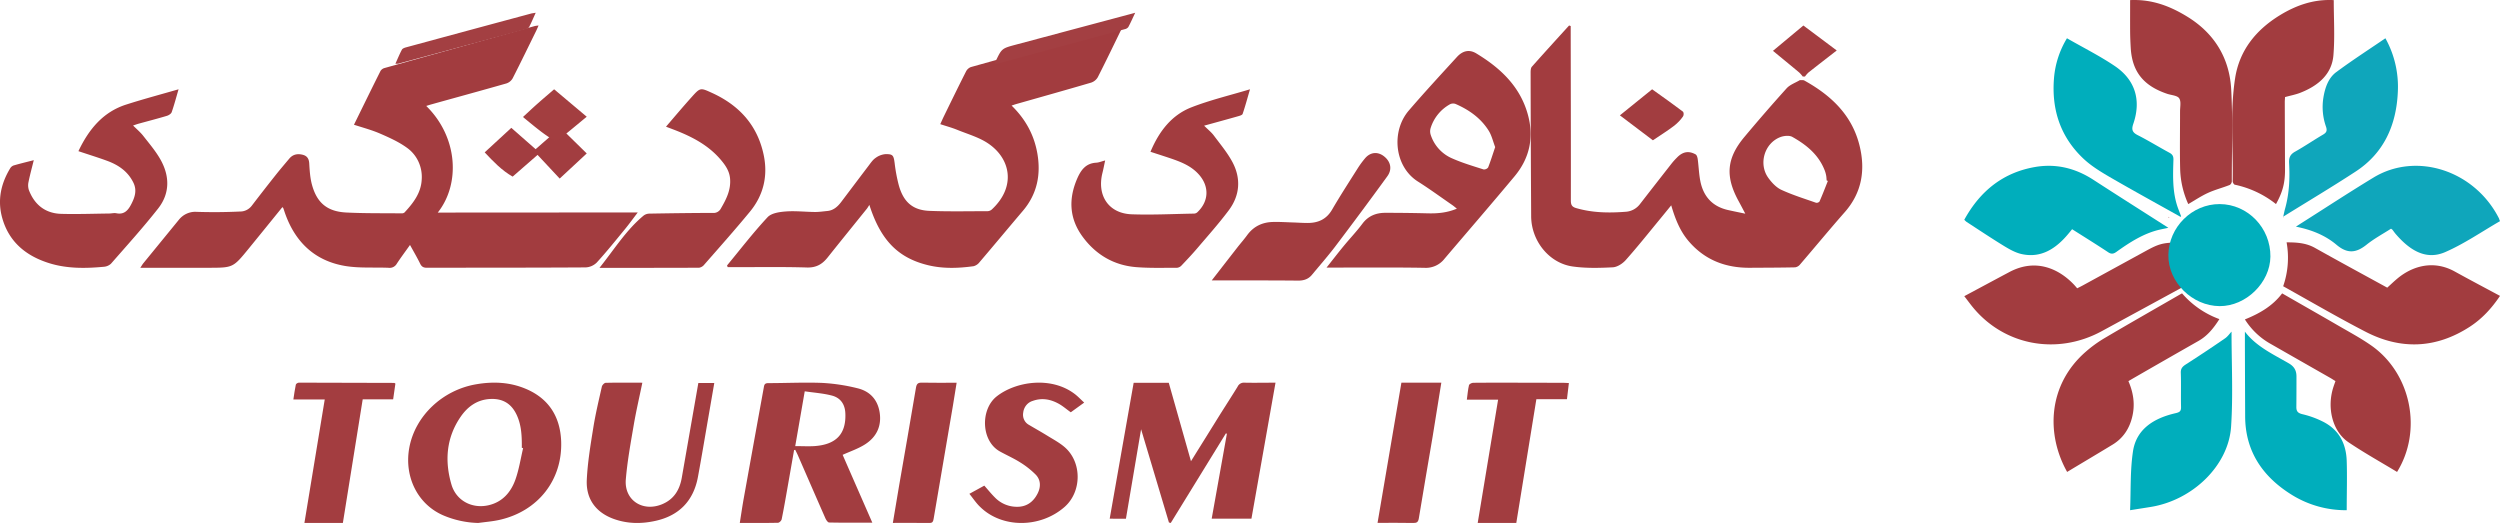 <svg width="196" height="41" viewBox="0 0 196 41" fill="none" xmlns="http://www.w3.org/2000/svg">
    <path d="M50 16.657c-.38.496-.678.912-1 1.304-.728.886-1.447 1.782-2.218 2.626-.24.234-.555.368-.884.378-4.14.026-8.28.018-12.425.028-.255 0-.408-.068-.529-.312-.233-.478-.504-.94-.8-1.476-.365.516-.715.98-1.034 1.467a.653.653 0 0 1-.267.258.621.621 0 0 1-.36.066c-1.13-.05-2.285.042-3.398-.14-2.372-.389-3.953-1.85-4.763-4.209-.037-.109-.07-.22-.113-.328-.008-.024-.032-.04-.069-.081-.874 1.08-1.75 2.159-2.628 3.236-1.235 1.513-1.233 1.516-3.149 1.52H11c.1-.149.16-.256.236-.353l2.776-3.397c.169-.214.384-.384.628-.494.244-.11.51-.159.775-.141a42.465 42.465 0 0 0 3.406-.026c.175.002.348-.038.506-.116.158-.077.298-.191.408-.333.627-.82 1.261-1.635 1.903-2.443.339-.427.694-.839 1.043-1.257.28-.333.637-.4 1.034-.305.339.08.505.289.529.676.034.562.067 1.139.214 1.676.389 1.43 1.205 2.106 2.695 2.18 1.442.072 2.887.05 4.33.066a.335.335 0 0 0 .233-.07c.678-.734 1.296-1.52 1.347-2.59a2.86 2.86 0 0 0-.252-1.383 2.737 2.737 0 0 0-.874-1.075c-.637-.47-1.384-.807-2.114-1.125-.651-.285-1.346-.47-2.072-.704.708-1.442 1.39-2.84 2.086-4.226a.55.55 0 0 1 .326-.225l11.764-3.287c.098-.02.197-.034.296-.042-.076.171-.129.3-.19.425-.608 1.235-1.21 2.482-1.84 3.714a.874.874 0 0 1-.483.4c-1.985.568-3.976 1.109-5.966 1.665-.106.03-.21.066-.327.102 2.494 2.447 2.686 6.112.904 8.36L50 16.656zM141.268 6.282a.469.469 0 0 1 .168.018c2.08 1.151 3.761 2.686 4.358 5.138.465 1.903.172 3.675-1.163 5.193-1.191 1.353-2.34 2.747-3.517 4.116a.606.606 0 0 1-.385.213c-1.184.025-2.367.027-3.55.034-1.884.01-3.515-.599-4.783-2.08-.681-.792-1.062-1.755-1.372-2.817-.313.384-.594.732-.88 1.078-.888 1.078-1.757 2.17-2.682 3.21-.251.283-.669.554-1.022.572-1.046.054-2.114.081-3.149-.066-1.848-.264-3.238-2.011-3.248-3.933-.022-3.759-.037-7.518-.043-11.276 0-.153.013-.36.102-.455.963-1.085 1.94-2.156 2.914-3.227l.127.04v.446c.007 4.412.018 8.824.012 13.237 0 .339.085.493.408.589 1.286.377 2.593.392 3.907.289.217-.015.429-.078.621-.183.192-.106.36-.253.492-.43a761.103 761.103 0 0 1 2.493-3.195c.12-.148.248-.29.384-.424.456-.48.929-.57 1.477-.264.093.053.146.24.164.368.077.573.094 1.156.204 1.72.24 1.224.962 1.996 2.157 2.27.42.096.843.18 1.37.29-.205-.386-.361-.689-.525-.987-1.065-1.944-.944-3.367.471-5.049a138.173 138.173 0 0 1 3.289-3.788c.265-.293.688-.434 1.038-.645l.163-.002zm2.036 7.905-.095-.042c-.011-.12-.013-.24-.034-.36a2.307 2.307 0 0 0-.102-.384c-.476-1.264-1.448-2.045-2.549-2.665-.232-.133-.635-.094-.91 0-1.278.46-1.776 2.112-.973 3.217.269.37.622.748 1.019.931.875.404 1.8.69 2.71 1.01a.295.295 0 0 0 .279-.095c.233-.53.442-1.075.657-1.617l-.002.005zM57 20.812c1.048-1.268 2.056-2.578 3.173-3.778.306-.33.936-.417 1.43-.455.761-.057 1.535.034 2.303.041.32 0 .64-.048.96-.079.466-.044.789-.323 1.07-.688.719-.951 1.434-1.903 2.154-2.85.166-.216.324-.459.538-.609.228-.174.497-.28.778-.308.604-.016.656.096.736.715.068.576.174 1.148.32 1.708.365 1.326 1.092 1.97 2.407 2.023 1.522.06 3.048.027 4.571.024a.533.533 0 0 0 .329-.143c1.892-1.772 1.477-3.953-.276-5.152-.73-.5-1.625-.746-2.454-1.085-.413-.168-.846-.284-1.322-.442.113-.246.21-.47.313-.677.563-1.152 1.126-2.309 1.706-3.454a.717.717 0 0 1 .379-.344 2322.95 2322.95 0 0 1 11.612-3.216c.078-.02.16-.027.257-.043.006.061.025.107.01.136-.635 1.306-1.266 2.621-1.927 3.917a.942.942 0 0 1-.524.425c-1.948.572-3.902 1.12-5.855 1.675-.113.032-.225.075-.38.124 1.07 1.039 1.756 2.265 2.016 3.73.298 1.683-.015 3.208-1.126 4.518-1.14 1.342-2.265 2.697-3.408 4.037a.861.861 0 0 1-.47.31c-1.184.161-2.372.205-3.545-.077-2.365-.571-3.73-1.957-4.617-4.732-.083.13-.135.224-.2.306-1.025 1.273-2.055 2.54-3.073 3.818-.427.536-.901.806-1.623.785-1.929-.06-3.86-.024-5.79-.027h-.421L57 20.812z" fill="#A23C3F"/>
    <path d="M104 20.98c.501-.631.916-1.171 1.35-1.697.483-.587 1.011-1.14 1.465-1.748.454-.608 1.07-.85 1.795-.85 1.095 0 2.19.013 3.287.04.771.021 1.523-.032 2.322-.366-.147-.116-.247-.204-.356-.28-.899-.62-1.783-1.268-2.704-1.85-1.849-1.176-2.102-3.944-.707-5.566 1.225-1.424 2.501-2.806 3.77-4.194.447-.489.966-.617 1.518-.282 1.865 1.128 3.403 2.553 4.025 4.729.519 1.81.178 3.466-1.025 4.909-1.81 2.17-3.66 4.309-5.489 6.459a1.854 1.854 0 0 1-1.576.713c-2.408-.042-4.817-.017-7.226-.019l-.449.002zm13.222-9.448c-.172-.449-.272-.905-.504-1.278-.617-.991-1.543-1.642-2.604-2.105a.552.552 0 0 0-.429.022 3.22 3.22 0 0 0-1.529 1.889.883.883 0 0 0 .005.491 3.02 3.02 0 0 0 1.717 1.88c.782.346 1.614.59 2.432.853a.405.405 0 0 0 .359-.156c.202-.512.364-1.04.553-1.596zM14 7c-.19.65-.343 1.23-.54 1.794-.047.13-.236.246-.382.29-.73.218-1.47.41-2.205.612-.125.035-.248.08-.44.145.295.294.571.524.79.802.468.598.969 1.185 1.345 1.843.742 1.301.768 2.663-.169 3.859-1.173 1.492-2.448 2.9-3.697 4.328a.924.924 0 0 1-.572.243c-1.426.133-2.868.152-4.256-.278-1.79-.555-3.172-1.637-3.705-3.57C-.21 15.7.069 14.4.796 13.2a.527.527 0 0 1 .266-.226c.506-.148 1.018-.27 1.586-.416-.15.61-.301 1.157-.413 1.714-.047.212-.036.434.033.64.454 1.172 1.316 1.82 2.533 1.854 1.25.035 2.501-.012 3.752-.027.191 0 .39-.058.57-.02.59.12.9-.2 1.152-.68.29-.552.483-1.102.184-1.716-.438-.9-1.195-1.4-2.078-1.722-.726-.265-1.465-.492-2.233-.75.825-1.74 1.955-3.09 3.772-3.662C11.244 7.766 12.588 7.408 14 7zM90.198 11.9c.676-1.616 1.667-2.883 3.21-3.486C94.86 7.847 96.386 7.486 98 7c-.209.718-.373 1.33-.577 1.928-.034.098-.24.152-.376.191-.843.24-1.69.47-2.645.734.31.31.573.516.766.776.503.673 1.052 1.329 1.45 2.068.694 1.298.592 2.624-.287 3.796-.772 1.031-1.633 1.993-2.466 2.972-.395.464-.814.907-1.233 1.348a.55.55 0 0 1-.342.18c-1.071 0-2.148.035-3.214-.05-1.723-.138-3.145-.955-4.19-2.373-1.028-1.393-1.138-2.908-.451-4.528.308-.721.694-1.24 1.51-1.287.21-.013.416-.102.7-.176-.078.358-.135.668-.212.972-.45 1.788.491 3.187 2.296 3.25 1.624.058 3.253-.028 4.88-.055a.405.405 0 0 0 .251-.094c.924-.864.968-2.041.12-2.983-.586-.654-1.357-.96-2.145-1.232-.523-.177-1.054-.347-1.637-.537z" fill="#A23C3F"/>
    <path d="M98.113 40.663h-3.116l1.191-6.656-.077-.032L91.787 41l-.143-.038-2.183-7.309-1.188 7.013H87c.63-3.574 1.252-7.109 1.879-10.657h2.752l1.741 6.15c.753-1.211 1.48-2.372 2.2-3.536.484-.773.983-1.538 1.46-2.315a.537.537 0 0 1 .534-.306c.789.017 1.578 0 2.434 0l-1.887 10.661z" fill="#A23D40"/>
    <path d="M167.002.007c1.737-.079 3.163.49 4.488 1.304 2.162 1.33 3.302 3.292 3.435 5.681.133 2.39.048 4.812.049 7.218a.344.344 0 0 1-.044.162.373.373 0 0 1-.116.127c-.564.223-1.16.374-1.707.624-.547.25-1.025.576-1.547.877a7.111 7.111 0 0 1-.635-2.722c-.037-1.52-.007-3.042-.009-4.563 0-.345.099-.765-.072-1.013-.149-.217-.614-.238-.941-.348-1.868-.632-2.749-1.747-2.855-3.616-.024-.414-.042-.83-.046-1.244-.005-.814 0-1.627 0-2.487z" fill="#A23C3F"/>
    <path d="M182.966.009c0 1.469.092 2.895-.025 4.31-.118 1.501-1.19 2.406-2.608 2.959-.362.141-.755.213-1.188.334 0 .111-.019.255-.018.4.005 1.77.011 3.537.019 5.305 0 1.027-.182 1.73-.708 2.683a7.762 7.762 0 0 0-3.229-1.519c-.077-.016-.17-.183-.168-.277.053-2.69-.222-5.39.192-8.071.334-2.158 1.6-3.765 3.503-4.935 1.207-.74 2.521-1.225 3.999-1.197.066-.001.137.003.231.008zM187.929 37c-1.281-.776-2.577-1.497-3.801-2.322-1.264-.851-1.724-2.705-1.186-4.345.047-.145.1-.287.158-.454-.141-.087-.268-.171-.4-.247-1.594-.908-3.186-1.816-4.774-2.724A5.642 5.642 0 0 1 176 25.043c1.123-.454 2.164-1.038 2.92-2.043 1.48.852 2.952 1.687 4.413 2.534.865.503 1.753.979 2.57 1.55 3.118 2.175 4.046 6.656 2.026 9.916zM179 22.441a6.803 6.803 0 0 0 .269-3.441c.791 0 1.528.045 2.222.434 1.889 1.06 3.795 2.092 5.668 3.119.269-.242.522-.487.792-.712 1.15-.964 2.815-1.493 4.51-.55 1.16.642 2.332 1.259 3.539 1.907-.65.97-1.407 1.795-2.367 2.418-2.645 1.716-5.412 1.829-8.199.38-2.165-1.12-4.27-2.349-6.434-3.555zM154 23.22c1.221-.652 2.384-1.28 3.552-1.9 2.065-1.09 3.863-.24 5.026.973.088.091.169.19.274.31.139-.071.277-.137.411-.21l4.955-2.71c1.043-.571 1.321-.645 2.563-.683l.219 3.578-.915.498-5.302 2.885c-3.542 1.93-7.741 1.118-10.204-1.986-.187-.236-.359-.472-.579-.755zM162.064 37c-1.645-2.917-1.547-6.809 1.467-9.43.446-.39.927-.74 1.436-1.044 1.921-1.136 3.859-2.236 5.791-3.351.097-.056.195-.114.316-.175A7.045 7.045 0 0 0 174 25.018c-.448.706-.932 1.31-1.641 1.713-1.671.95-3.337 1.904-4.999 2.862-.158.09-.314.184-.493.288.406.932.538 1.874.286 2.852-.227.899-.711 1.625-1.507 2.114-1.177.718-2.368 1.42-3.582 2.153zM47 21c1.172-1.468 2.103-2.977 3.464-4.102a.768.768 0 0 1 .456-.15c1.655-.028 3.312-.053 4.968-.054a.636.636 0 0 0 .372-.081.666.666 0 0 0 .265-.281c.419-.721.79-1.45.712-2.334-.05-.58-.35-1.02-.698-1.436-.985-1.178-2.286-1.845-3.666-2.38l-.658-.25c.695-.81 1.344-1.58 2.017-2.329.672-.748.684-.731 1.578-.325 2.094.953 3.555 2.487 4.059 4.849.354 1.66-.01 3.178-1.074 4.469-1.162 1.41-2.378 2.779-3.58 4.15a.651.651 0 0 1-.405.244C52.254 21 49.693 21 47 21z" fill="#A23C3F"/>
    <path d="m62.256 35.285-.504 2.88c-.15.85-.295 1.698-.468 2.543-.023.116-.186.275-.289.277-.976.022-1.951.013-2.995.013.107-.675.198-1.306.311-1.935.519-2.884 1.04-5.769 1.565-8.653.038-.21.044-.373.358-.373 1.422 0 2.846-.073 4.265-.015.913.053 1.82.19 2.705.412.996.232 1.601.896 1.759 1.893.169 1.074-.239 1.939-1.157 2.52-.526.333-1.138.539-1.743.812.758 1.74 1.53 3.496 2.327 5.32-1.18 0-2.284.009-3.387-.015-.1 0-.23-.193-.288-.32-.727-1.65-1.443-3.303-2.164-4.953-.063-.144-.136-.283-.205-.424l-.09.018zm.835-4.606-.745 4.296c.555 0 1.027.027 1.496 0 1.721-.116 2.505-.958 2.433-2.578-.03-.696-.373-1.206-1.05-1.383-.676-.178-1.382-.224-2.134-.335zM37.497 41a7.46 7.46 0 0 1-2.748-.597c-2.018-.876-3.055-3.027-2.67-5.248.445-2.556 2.64-4.59 5.269-5.03 1.334-.227 2.643-.168 3.9.37 1.78.76 2.67 2.176 2.747 4.097.112 3.04-1.814 5.482-4.824 6.164-.548.124-1.116.165-1.674.244zm3.516-5.865-.103-.029c.007-.875-.018-1.744-.393-2.558-.41-.894-1.084-1.306-2.048-1.269-1.026.04-1.788.576-2.348 1.387-1.13 1.634-1.272 3.457-.729 5.317.376 1.29 1.649 1.93 2.935 1.622 1.07-.256 1.724-1.011 2.078-1.997.284-.794.411-1.646.608-2.473z" fill="#A23D40"/>
    <path d="M174.952 26c0 2.48.128 4.97-.034 7.438-.199 3.068-3.012 5.767-6.282 6.303-.505.083-1.013.16-1.636.259.064-1.556 0-3.087.221-4.583.253-1.768 1.628-2.631 3.352-3.025.33-.075.428-.173.421-.482-.021-.894.013-1.788-.019-2.681-.013-.332.128-.488.395-.66a107.886 107.886 0 0 0 3.066-2.037c.209-.14.357-.363.516-.532zM154 17.23c1.285-2.344 3.129-3.709 5.517-4.132 1.635-.29 3.166.066 4.603.998 1.926 1.248 3.863 2.474 5.88 3.764-.275.059-.469.097-.662.14-1.258.286-2.351.987-3.416 1.75-.226.161-.396.188-.64.026-.917-.607-1.848-1.184-2.829-1.806-.087.107-.183.227-.281.344-1.001 1.21-2.179 1.945-3.693 1.601-.469-.107-.924-.362-1.353-.623-.994-.608-1.969-1.26-2.95-1.898a1.612 1.612 0 0 1-.176-.165z" fill="#00AEBC"/>
    <path d="M179.003 17c.049-.216.09-.435.149-.647.325-1.166.381-2.364.312-3.565-.026-.455.109-.7.482-.904.739-.415 1.444-.898 2.177-1.328.268-.159.347-.297.232-.636a4.639 4.639 0 0 1-.202-2.26c.129-.795.394-1.553 1.014-2.01 1.248-.923 2.548-1.763 3.849-2.65a7.826 7.826 0 0 1 .976 4.161c-.108 2.69-1.128 4.864-3.306 6.286-1.871 1.222-3.788 2.365-5.686 3.543l.003.01zM180 17.77c.154-.1.307-.2.462-.298 1.872-1.186 3.728-2.403 5.618-3.55 3.375-2.052 7.946-.546 9.842 3.205.012.025.013.059.078.212-1.43.824-2.813 1.782-4.307 2.43-1.531.661-2.809-.187-3.878-1.433-.088-.102-.163-.216-.247-.323a.702.702 0 0 0-.113-.083c-.635.408-1.321.776-1.927 1.262-.811.644-1.488.72-2.345 0-.904-.763-2-1.188-3.183-1.422z" fill="#0FA6BB"/>
    <path d="M170.95 17c-1.851-1.038-3.71-2.056-5.548-3.121-.717-.42-1.456-.87-2.056-1.435-1.826-1.72-2.513-3.876-2.312-6.32A7.138 7.138 0 0 1 162.05 3c1.268.73 2.565 1.377 3.752 2.179 1.604 1.083 2.08 2.683 1.452 4.52-.157.456-.094.68.359.905.837.425 1.645.925 2.475 1.373.24.131.317.28.309.548-.04 1.304-.092 2.613.386 3.868l.217.567-.05.04zM183.982 40a8.021 8.021 0 0 1-4.232-1.16c-2.395-1.46-3.73-3.5-3.73-6.224a3473.28 3473.28 0 0 1-.02-5.591V26c.875 1.158 2.203 1.769 3.441 2.485.443.256.602.585.602 1.03 0 .798 0 1.596-.009 2.395 0 .33.107.476.482.565.534.125 1.051.31 1.538.55 1.317.635 1.871 1.74 1.926 3.062.044 1.28.002 2.564.002 3.913z" fill="#00AEBC"/>
    <path d="M174.027 16c2.203.012 3.995 1.866 3.973 4.118-.02 2.04-1.915 3.89-3.973 3.882-2.166-.01-4.051-1.887-4.027-4.008.027-2.187 1.859-4.003 4.027-3.992z" fill="#00AEBC"/>
    <path d="m76 38.715 1.17-.642c.302.343.562.665.856.955a2.396 2.396 0 0 0 1.66.704c.765.024 1.327-.36 1.672-1.06.253-.512.239-1.05-.158-1.46a6.66 6.66 0 0 0-1.22-.963c-.508-.321-1.062-.564-1.588-.855-1.493-.83-1.537-3.318-.238-4.327 1.478-1.156 4.232-1.588 6.09-.19.26.195.486.44.756.686l-1.05.76c-.328-.23-.616-.486-.945-.669-.645-.357-1.324-.481-2.041-.223a1.024 1.024 0 0 0-.505.34 1.101 1.101 0 0 0-.238.575.928.928 0 0 0 .071.562.873.873 0 0 0 .38.403c.482.286.972.56 1.45.855.453.28.932.535 1.337.881 1.381 1.183 1.365 3.511-.007 4.706-1.912 1.667-4.908 1.665-6.616-.02-.297-.28-.529-.636-.836-1.018zM50.36 30.004c-.236 1.148-.49 2.228-.675 3.318-.242 1.415-.5 2.832-.621 4.26-.139 1.627 1.313 2.58 2.84 1.952.929-.383 1.381-1.123 1.548-2.081l1.298-7.427H56l-.423 2.452c-.285 1.64-.557 3.281-.859 4.916-.349 1.885-1.49 3.043-3.35 3.446-1.053.23-2.101.23-3.134-.115-1.461-.486-2.303-1.55-2.23-3.1.065-1.379.295-2.741.512-4.101.173-1.08.43-2.146.67-3.216.026-.115.192-.29.297-.294.93-.024 1.86-.01 2.877-.01z" fill="#A23D40"/>
    <path d="M95 21.984c.722-.93 1.365-1.758 2.01-2.585.257-.328.533-.64.78-.98.508-.686 1.191-.992 1.992-1.016.534-.016 1.068.022 1.602.038.375.012.751.04 1.125.04.808 0 1.471-.264 1.927-1.046.654-1.124 1.362-2.213 2.056-3.312.155-.238.324-.465.504-.682.422-.522 1.02-.584 1.533-.168.513.416.632 1.016.232 1.555a338.144 338.144 0 0 1-4.098 5.522c-.582.757-1.203 1.469-1.813 2.203-.285.34-.644.45-1.083.447-2.05-.022-4.1-.012-6.152-.015L95 21.984z" fill="#A23C3F"/>
    <path d="M26.881 41h-3.015l1.593-9.681H23c.065-.419.114-.797.193-1.165.015-.07.156-.154.239-.154 2.492 0 4.984.007 7.476.02.023 0 .045.025.092.055-.058.397-.115.804-.177 1.235h-2.387L26.881 41z" fill="#A33D40"/>
    <path d="m115.852 41 1.599-9.665H115c.056-.412.085-.781.168-1.135.021-.09.218-.19.327-.19 1.069-.014 2.138-.01 3.206-.007l3.898.009c.119 0 .239.012.401.019l-.151 1.267h-2.398L118.877 41h-3.025zM70 40.996c.17-1.012.325-1.96.488-2.908.443-2.559.895-5.128 1.325-7.696.052-.31.163-.398.463-.392.889.02 1.778.007 2.724.007-.102.625-.193 1.218-.293 1.81-.504 2.946-1.006 5.895-1.508 8.846-.037.213-.072.34-.325.337-.933-.01-1.866-.004-2.874-.004zM108 40.992 109.87 30H113c-.229 1.426-.448 2.827-.681 4.228-.358 2.135-.734 4.265-1.081 6.4-.049.303-.157.377-.436.372-.919-.019-1.84-.008-2.802-.008zM38 11.945l2.086-1.922 1.907 1.673L43.928 10 46 12.03 43.88 14c-.615-.66-1.18-1.264-1.735-1.856l-1.953 1.703c-.86-.488-1.535-1.201-2.192-1.902z" fill="#A23D40"/>
    <path d="M42 1c-.193.424-.343.787-.525 1.134a.469.469 0 0 1-.276.16c-3.325.903-6.651 1.803-9.978 2.7a1.093 1.093 0 0 1-.221 0c.177-.39.325-.755.51-1.1.048-.091.201-.148.317-.18 3.254-.883 6.511-1.764 9.77-2.641.105-.031.214-.04.403-.073zM78 4.999a1.39 1.39 0 0 1 .036-.145c.496-1.053.495-1.056 1.607-1.353l9.077-2.424L89 1c-.2.425-.356.78-.54 1.122a.463.463 0 0 1-.272.164c-3.322.901-6.643 1.801-9.966 2.7A1.095 1.095 0 0 1 78 5z" fill="#A33F42"/>
    <path d="M129.587 11 127 9.043 129.527 7c.873.627 1.654 1.173 2.402 1.742.095.073.09.3.012.399-.183.26-.413.502-.684.716-.498.38-1.043.72-1.67 1.143z" fill="#A23D40"/>
    <path d="M141.51 6h-.174a2.644 2.644 0 0 0-.275-.314c-.672-.561-1.351-1.117-2.061-1.7L141.385 2 144 3.956c-.807.628-1.515 1.175-2.215 1.728a2.085 2.085 0 0 0-.275.316z" fill="#A33D40"/>
    <path d="M46 9.151c-.78.643-1.477 1.23-2.198 1.797a.53.53 0 0 1-.44.01c-.368-.224-.72-.467-1.053-.727-.43-.328-.839-.675-1.309-1.057.411-.377.792-.74 1.186-1.086.393-.347.784-.68 1.257-1.088L46 9.151z" fill="#A33E40"/>
    <path d="m179.05 17-.05.045v-.038h.057L179.05 17zM170.038 17l.038.083-.076-.043.038-.04z" fill="#A23C3F"/>
</svg>
